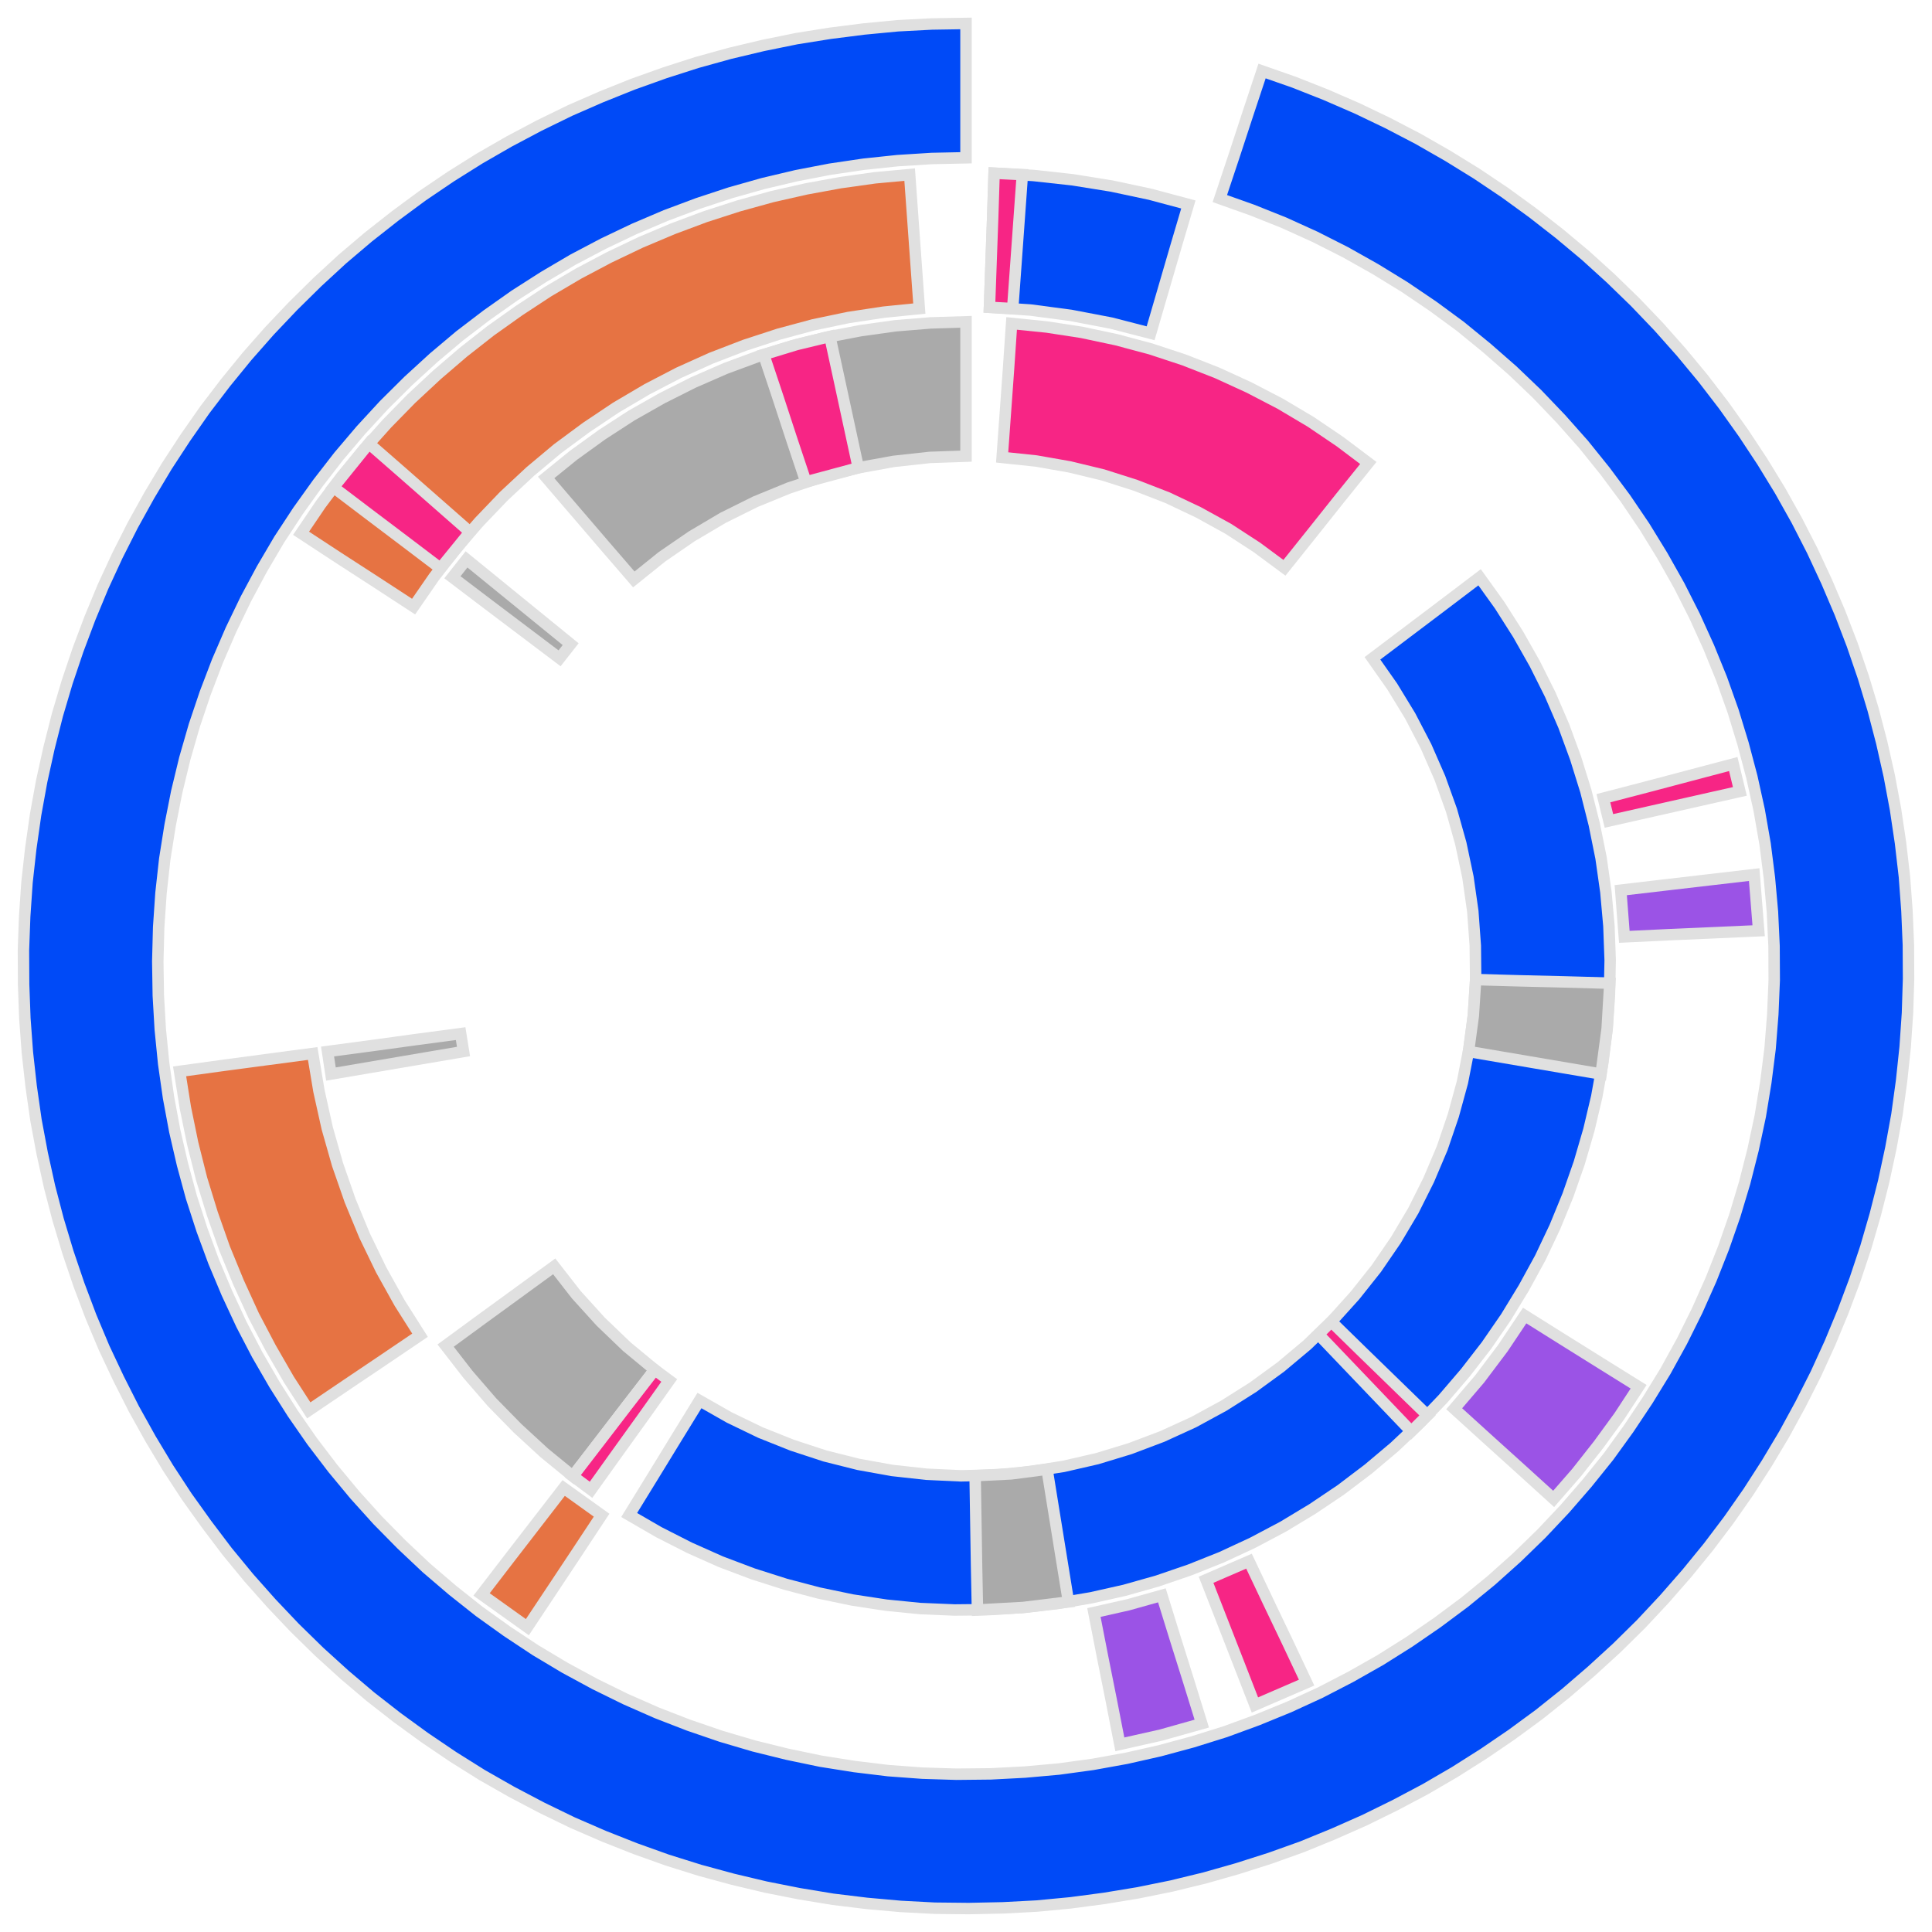 <?xml version='1.0' encoding='UTF-8' ?>
<svg xmlns='http://www.w3.org/2000/svg' xmlns:xlink='http://www.w3.org/1999/xlink' class='svglite' width='108.00pt' height='108.00pt' viewBox='0 0 108.00 108.00'>
<defs>
  <style type='text/css'><![CDATA[
    .svglite line, .svglite polyline, .svglite polygon, .svglite path, .svglite rect, .svglite circle {
      fill: none;
      stroke: #000000;
      stroke-linecap: round;
      stroke-linejoin: round;
      stroke-miterlimit: 10.00;
    }
    .svglite text {
      white-space: pre;
    }
  ]]></style>
</defs>
<rect width='100%' height='100%' style='stroke: none; fill: none;'/>
<defs>
  <clipPath id='cpMC4wMHwxMDguMDB8MC4wMHwxMDguMDA='>
    <rect x='0.00' y='0.00' width='108.00' height='108.00' />
  </clipPath>
</defs>
<g clip-path='url(#cpMC4wMHwxMDguMDB8MC4wMHwxMDguMDA=)'>
<polygon points='54.00,8.82 54.00,6.31 54.00,3.81 54.00,1.31 52.10,1.34 50.19,1.44 48.30,1.62 46.41,1.86 44.53,2.16 42.66,2.54 40.81,2.98 38.97,3.49 37.16,4.07 35.37,4.71 33.60,5.42 31.86,6.18 30.14,7.02 28.46,7.91 26.81,8.86 25.20,9.87 23.62,10.94 22.09,12.07 20.59,13.25 19.14,14.48 17.74,15.77 16.38,17.11 15.07,18.49 13.81,19.92 12.61,21.39 11.45,22.91 10.36,24.47 9.32,26.06 8.34,27.70 7.42,29.36 6.56,31.06 5.76,32.79 5.03,34.55 4.36,36.33 3.75,38.14 3.21,39.96 2.74,41.81 2.33,43.67 1.99,45.54 1.72,47.43 1.51,49.32 1.38,51.22 1.31,53.12 1.32,55.03 1.39,56.93 1.53,58.83 1.74,60.72 2.01,62.61 2.36,64.48 2.77,66.34 3.25,68.18 3.80,70.01 4.41,71.81 5.08,73.59 5.82,75.35 6.63,77.07 7.49,78.77 8.42,80.44 9.40,82.07 10.44,83.66 11.55,85.21 12.70,86.73 13.91,88.20 15.17,89.62 16.48,91.00 17.85,92.34 19.26,93.62 20.71,94.85 22.21,96.02 23.75,97.14 25.33,98.21 26.94,99.22 28.59,100.16 30.28,101.05 31.99,101.88 33.74,102.64 35.51,103.34 37.30,103.98 39.12,104.55 40.96,105.05 42.81,105.49 44.68,105.86 46.56,106.17 48.45,106.40 50.35,106.57 52.25,106.67 54.15,106.69 56.06,106.65 57.96,106.55 59.85,106.37 61.74,106.12 63.62,105.81 65.49,105.43 67.34,104.98 69.17,104.46 70.99,103.88 72.78,103.24 74.54,102.52 76.28,101.75 77.99,100.91 79.67,100.02 81.32,99.06 82.93,98.04 84.50,96.97 86.04,95.84 87.53,94.65 88.97,93.41 90.38,92.12 91.73,90.79 93.03,89.40 94.29,87.96 95.49,86.49 96.64,84.97 97.73,83.41 98.76,81.81 99.74,80.17 100.65,78.50 101.51,76.80 102.30,75.07 103.03,73.31 103.70,71.52 104.30,69.72 104.83,67.89 105.30,66.04 105.70,64.18 106.04,62.31 106.30,60.42 106.50,58.53 106.63,56.63 106.69,54.72 106.68,52.82 106.60,50.92 106.46,49.02 106.24,47.12 105.96,45.24 105.61,43.37 105.19,41.51 104.71,39.67 104.16,37.85 103.54,36.04 102.86,34.27 102.11,32.51 101.31,30.79 100.44,29.09 99.51,27.43 98.52,25.81 97.47,24.22 96.36,22.66 95.20,21.15 93.99,19.69 92.72,18.26 91.41,16.89 90.04,15.56 88.63,14.28 87.17,13.06 85.67,11.89 84.13,10.77 82.55,9.71 80.93,8.71 79.27,7.76 77.58,6.88 75.87,6.06 74.12,5.30 72.35,4.60 70.55,3.97 69.76,6.35 68.98,8.73 68.19,11.10 69.99,11.74 71.77,12.45 73.51,13.24 75.21,14.10 76.88,15.04 78.51,16.04 80.09,17.11 81.63,18.24 83.11,19.45 84.55,20.71 85.93,22.03 87.25,23.41 88.52,24.84 89.72,26.33 90.86,27.86 91.93,29.44 92.93,31.07 93.87,32.74 94.73,34.44 95.52,36.18 96.24,37.95 96.88,39.75 97.44,41.58 97.93,43.43 98.34,45.29 98.67,47.18 98.91,49.07 99.08,50.97 99.17,52.88 99.18,54.79 99.10,56.70 98.95,58.61 98.71,60.50 98.40,62.39 98.00,64.26 97.53,66.11 96.98,67.94 96.35,69.75 95.65,71.52 94.87,73.27 94.02,74.98 93.10,76.65 92.10,78.28 91.04,79.87 89.92,81.42 88.72,82.91 87.47,84.35 86.16,85.74 84.79,87.07 83.36,88.35 81.88,89.56 80.35,90.70 78.78,91.78 77.16,92.80 75.50,93.74 73.80,94.62 72.06,95.42 70.30,96.14 68.50,96.80 66.68,97.37 64.83,97.87 62.97,98.29 61.09,98.63 59.19,98.89 57.29,99.06 55.38,99.16 53.47,99.18 51.56,99.12 49.66,98.98 47.76,98.75 45.87,98.45 44.00,98.06 42.14,97.60 40.31,97.06 38.50,96.44 36.72,95.75 34.97,94.98 33.26,94.14 31.58,93.23 29.94,92.25 28.34,91.19 26.79,90.08 25.29,88.89 23.84,87.65 22.45,86.34 21.11,84.98 19.83,83.56 18.61,82.09 17.45,80.57 16.36,79.00 15.34,77.39 14.38,75.73 13.50,74.04 12.69,72.30 11.95,70.54 11.29,68.75 10.70,66.93 10.20,65.09 9.77,63.23 9.42,61.35 9.15,59.46 8.96,57.55 8.85,55.65 8.82,53.74 8.87,51.83 9.00,49.92 9.21,48.02 9.51,46.13 9.88,44.26 10.33,42.40 10.86,40.56 11.47,38.75 12.15,36.97 12.91,35.21 13.74,33.49 14.64,31.81 15.61,30.16 16.66,28.56 17.77,27.01 18.94,25.50 20.18,24.04 21.47,22.64 22.83,21.29 24.24,20.00 25.70,18.77 27.22,17.61 28.78,16.51 30.39,15.48 32.04,14.51 33.73,13.62 35.45,12.80 37.21,12.05 39.00,11.38 40.82,10.78 42.66,10.26 44.52,9.82 46.39,9.46 48.28,9.18 50.18,8.98 52.09,8.86 54.00,8.82 ' style='stroke-width: 0.64; stroke: #E0E0E0; stroke-linecap: butt; stroke-linejoin: miter; fill: #004AF7;' />
<polygon points='39.10,78.29 37.79,80.42 36.48,82.56 35.17,84.69 36.83,85.65 38.54,86.52 40.29,87.30 42.09,87.98 43.91,88.56 45.77,89.05 47.64,89.44 49.54,89.73 51.45,89.92 53.36,90.00 55.28,89.98 57.19,89.86 59.10,89.64 60.99,89.32 62.86,88.90 64.70,88.38 66.51,87.76 68.29,87.05 70.03,86.24 71.73,85.34 73.37,84.35 74.96,83.28 76.49,82.12 77.95,80.89 79.35,79.57 80.67,78.19 81.92,76.73 83.09,75.22 84.18,73.64 85.18,72.00 86.10,70.32 86.92,68.59 87.65,66.81 88.28,65.01 88.82,63.16 89.26,61.30 89.60,59.41 89.84,57.51 89.97,55.60 90.01,53.68 89.94,51.76 89.77,49.86 89.50,47.96 89.12,46.08 88.65,44.22 88.08,42.39 87.42,40.59 86.66,38.83 85.80,37.11 84.86,35.45 83.83,33.83 82.71,32.27 80.72,33.78 78.72,35.29 76.72,36.80 77.83,38.38 78.83,40.02 79.72,41.73 80.49,43.49 81.14,45.30 81.66,47.15 82.06,49.04 82.33,50.94 82.47,52.86 82.49,54.78 82.37,56.70 82.12,58.61 81.75,60.50 81.24,62.36 80.62,64.18 79.87,65.95 79.01,67.67 78.03,69.32 76.94,70.91 75.74,72.42 74.45,73.85 73.07,75.18 71.59,76.42 70.04,77.55 68.41,78.58 66.72,79.50 64.97,80.30 63.17,80.98 61.33,81.54 59.46,81.97 57.56,82.27 55.64,82.45 53.72,82.50 51.79,82.41 49.88,82.20 47.99,81.86 46.12,81.39 44.29,80.79 42.51,80.08 40.77,79.24 39.10,78.29 ' style='stroke-width: 0.64; stroke: #E0E0E0; stroke-linecap: butt; stroke-linejoin: miter; fill: #004AF7;' />
<polygon points='31.51,83.18 29.98,85.16 28.45,87.14 26.92,89.13 29.48,90.96 30.87,88.87 32.25,86.79 33.63,84.70 31.51,83.18 ' style='stroke-width: 0.64; stroke: #E0E0E0; stroke-linecap: butt; stroke-linejoin: miter; fill: #E67343;' />
<polygon points='17.48,58.89 15.00,59.22 12.52,59.55 10.04,59.89 10.36,61.91 10.77,63.91 11.27,65.90 11.87,67.85 12.55,69.78 13.33,71.68 14.18,73.54 15.13,75.35 16.15,77.12 17.26,78.84 19.33,77.44 21.41,76.04 23.48,74.64 22.34,72.84 21.31,70.99 20.38,69.07 19.57,67.11 18.87,65.10 18.29,63.06 17.83,60.99 17.48,58.89 ' style='stroke-width: 0.64; stroke: #E0E0E0; stroke-linecap: butt; stroke-linejoin: miter; fill: #E67343;' />
<polygon points='51.39,17.25 51.21,14.76 51.03,12.26 50.85,9.76 48.91,9.94 46.98,10.21 45.07,10.56 43.17,10.99 41.29,11.51 39.43,12.11 37.61,12.79 35.81,13.55 34.05,14.39 32.33,15.30 30.65,16.29 29.02,17.36 27.43,18.49 25.90,19.69 24.42,20.96 22.99,22.29 21.63,23.68 20.33,25.13 19.09,26.64 17.92,28.20 16.83,29.81 18.92,31.18 21.02,32.54 23.12,33.91 24.26,32.26 25.48,30.68 26.79,29.17 28.17,27.73 29.64,26.36 31.17,25.08 32.78,23.89 34.44,22.78 36.17,21.76 37.94,20.84 39.76,20.02 41.63,19.30 43.53,18.68 45.46,18.16 47.42,17.75 49.40,17.45 51.39,17.25 ' style='stroke-width: 0.64; stroke: #E0E0E0; stroke-linecap: butt; stroke-linejoin: miter; fill: #E67343;' />
<polygon points='82.09,58.78 84.56,59.20 87.03,59.62 89.50,60.04 89.84,57.51 89.99,54.96 87.49,54.89 84.99,54.83 82.49,54.76 82.36,56.78 82.09,58.78 ' style='stroke-width: 0.64; stroke: #E0E0E0; stroke-linecap: butt; stroke-linejoin: miter; fill: #AAAAAA;' />
<polygon points='54.51,82.49 54.55,85.00 54.59,87.50 54.64,90.00 57.19,89.86 59.73,89.55 59.33,87.08 58.93,84.61 58.53,82.13 56.53,82.39 54.51,82.49 ' style='stroke-width: 0.64; stroke: #E0E0E0; stroke-linecap: butt; stroke-linejoin: miter; fill: #AAAAAA;' />
<polygon points='30.98,70.79 28.95,72.27 26.93,73.74 24.91,75.22 26.16,76.83 27.50,78.38 28.93,79.84 30.43,81.22 32.02,82.52 33.55,80.53 35.07,78.55 36.60,76.57 35.04,75.28 33.58,73.88 32.22,72.38 30.98,70.79 ' style='stroke-width: 0.64; stroke: #E0E0E0; stroke-linecap: butt; stroke-linejoin: miter; fill: #AAAAAA;' />
<polygon points='25.75,57.78 23.27,58.11 20.79,58.45 18.31,58.78 18.50,60.04 20.97,59.62 23.44,59.20 25.91,58.78 25.75,57.78 ' style='stroke-width: 0.64; stroke: #E0E0E0; stroke-linecap: butt; stroke-linejoin: miter; fill: #AAAAAA;' />
<polygon points='31.90,36.01 29.96,34.43 28.02,32.85 26.08,31.27 25.29,32.27 27.28,33.78 29.28,35.29 31.28,36.80 31.90,36.01 ' style='stroke-width: 0.64; stroke: #E0E0E0; stroke-linecap: butt; stroke-linejoin: miter; fill: #AAAAAA;' />
<polygon points='54.00,25.50 54.00,23.00 54.00,20.50 54.00,17.99 52.03,18.05 50.07,18.21 48.13,18.48 46.20,18.85 44.29,19.33 42.41,19.91 40.57,20.59 38.76,21.38 37.01,22.26 35.30,23.23 33.65,24.30 32.06,25.45 30.53,26.69 32.16,28.59 33.79,30.49 35.43,32.39 37.01,31.12 38.67,29.98 40.41,28.95 42.22,28.05 44.10,27.28 46.02,26.64 47.98,26.15 49.97,25.79 51.98,25.57 54.00,25.50 ' style='stroke-width: 0.64; stroke: #E0E0E0; stroke-linecap: butt; stroke-linejoin: miter; fill: #AAAAAA;' />
<polygon points='71.80,31.74 73.36,29.79 74.92,27.83 76.49,25.88 74.91,24.69 73.27,23.58 71.57,22.57 69.82,21.66 68.03,20.84 66.19,20.12 64.31,19.50 62.40,18.99 60.47,18.58 58.52,18.28 56.55,18.08 56.38,20.58 56.20,23.08 56.02,25.57 57.92,25.77 59.80,26.10 61.66,26.55 63.48,27.13 65.26,27.82 66.99,28.64 68.66,29.56 70.26,30.60 71.80,31.74 ' style='stroke-width: 0.64; stroke: #E0E0E0; stroke-linecap: butt; stroke-linejoin: miter; fill: #F72585;' />
<polygon points='73.70,74.59 75.43,76.40 77.16,78.21 78.89,80.02 79.80,79.12 78.00,77.37 76.21,75.63 74.42,73.88 73.70,74.59 ' style='stroke-width: 0.64; stroke: #E0E0E0; stroke-linecap: butt; stroke-linejoin: miter; fill: #F72585;' />
<polygon points='90.80,52.37 93.31,52.25 95.81,52.14 98.31,52.03 98.06,48.89 95.57,49.18 93.08,49.47 90.60,49.76 90.80,52.37 ' style='stroke-width: 0.64; stroke: #E0E0E0; stroke-linecap: butt; stroke-linejoin: miter; fill: #9B53E6;' />
<polygon points='81.29,78.75 83.14,80.43 85.00,82.11 86.85,83.79 88.14,82.31 89.36,80.76 90.52,79.17 91.60,77.52 89.48,76.20 87.35,74.87 85.23,73.54 84.02,75.35 82.71,77.09 81.29,78.75 ' style='stroke-width: 0.64; stroke: #E0E0E0; stroke-linecap: butt; stroke-linejoin: miter; fill: #9B53E6;' />
<polygon points='61.15,90.14 61.63,92.60 62.12,95.05 62.60,97.51 64.91,96.99 67.18,96.35 66.44,93.96 65.69,91.57 64.95,89.18 63.06,89.71 61.15,90.14 ' style='stroke-width: 0.64; stroke: #E0E0E0; stroke-linecap: butt; stroke-linejoin: miter; fill: #9B53E6;' />
<polygon points='64.32,18.63 65.02,16.23 65.72,13.83 66.43,11.43 64.30,10.86 62.14,10.40 59.96,10.05 57.77,9.81 55.57,9.68 55.49,12.18 55.40,14.68 55.31,17.18 57.59,17.33 59.86,17.63 62.11,18.06 64.32,18.63 ' style='stroke-width: 0.64; stroke: #E0E0E0; stroke-linecap: butt; stroke-linejoin: miter; fill: #004AF7;' />
<polygon points='56.61,17.25 56.79,14.76 56.97,12.26 57.15,9.76 55.57,9.68 55.49,12.18 55.40,14.68 55.31,17.18 56.61,17.25 ' style='stroke-width: 0.64; stroke: #E0E0E0; stroke-linecap: butt; stroke-linejoin: miter; fill: #F72585;' />
<polygon points='89.94,45.89 92.38,45.34 94.82,44.79 97.26,44.24 96.89,42.71 94.47,43.35 92.05,43.99 89.63,44.62 89.94,45.89 ' style='stroke-width: 0.64; stroke: #E0E0E0; stroke-linecap: butt; stroke-linejoin: miter; fill: #F72585;' />
<polygon points='67.42,88.31 68.33,90.64 69.24,92.97 70.15,95.31 73.04,94.06 71.97,91.79 70.89,89.53 69.82,87.27 67.42,88.31 ' style='stroke-width: 0.64; stroke: #E0E0E0; stroke-linecap: butt; stroke-linejoin: miter; fill: #F72585;' />
<polygon points='47.98,26.15 47.45,23.70 46.92,21.25 46.39,18.81 44.53,19.26 42.69,19.82 43.48,22.19 44.26,24.57 45.05,26.94 47.98,26.15 ' style='stroke-width: 0.64; stroke: #E0E0E0; stroke-linecap: butt; stroke-linejoin: miter; fill: #F72585;' />
<polygon points='26.27,29.74 24.39,28.09 22.51,26.44 20.62,24.79 18.64,27.24 20.63,28.75 22.63,30.26 24.62,31.77 26.27,29.74 ' style='stroke-width: 0.64; stroke: #E0E0E0; stroke-linecap: butt; stroke-linejoin: miter; fill: #F72585;' />
<polygon points='36.60,76.57 35.07,78.55 33.55,80.53 32.02,82.52 33.04,83.28 34.50,81.24 35.96,79.21 37.41,77.17 36.60,76.57 ' style='stroke-width: 0.64; stroke: #E0E0E0; stroke-linecap: butt; stroke-linejoin: miter; fill: #F72585;' />
</g>
</svg>
